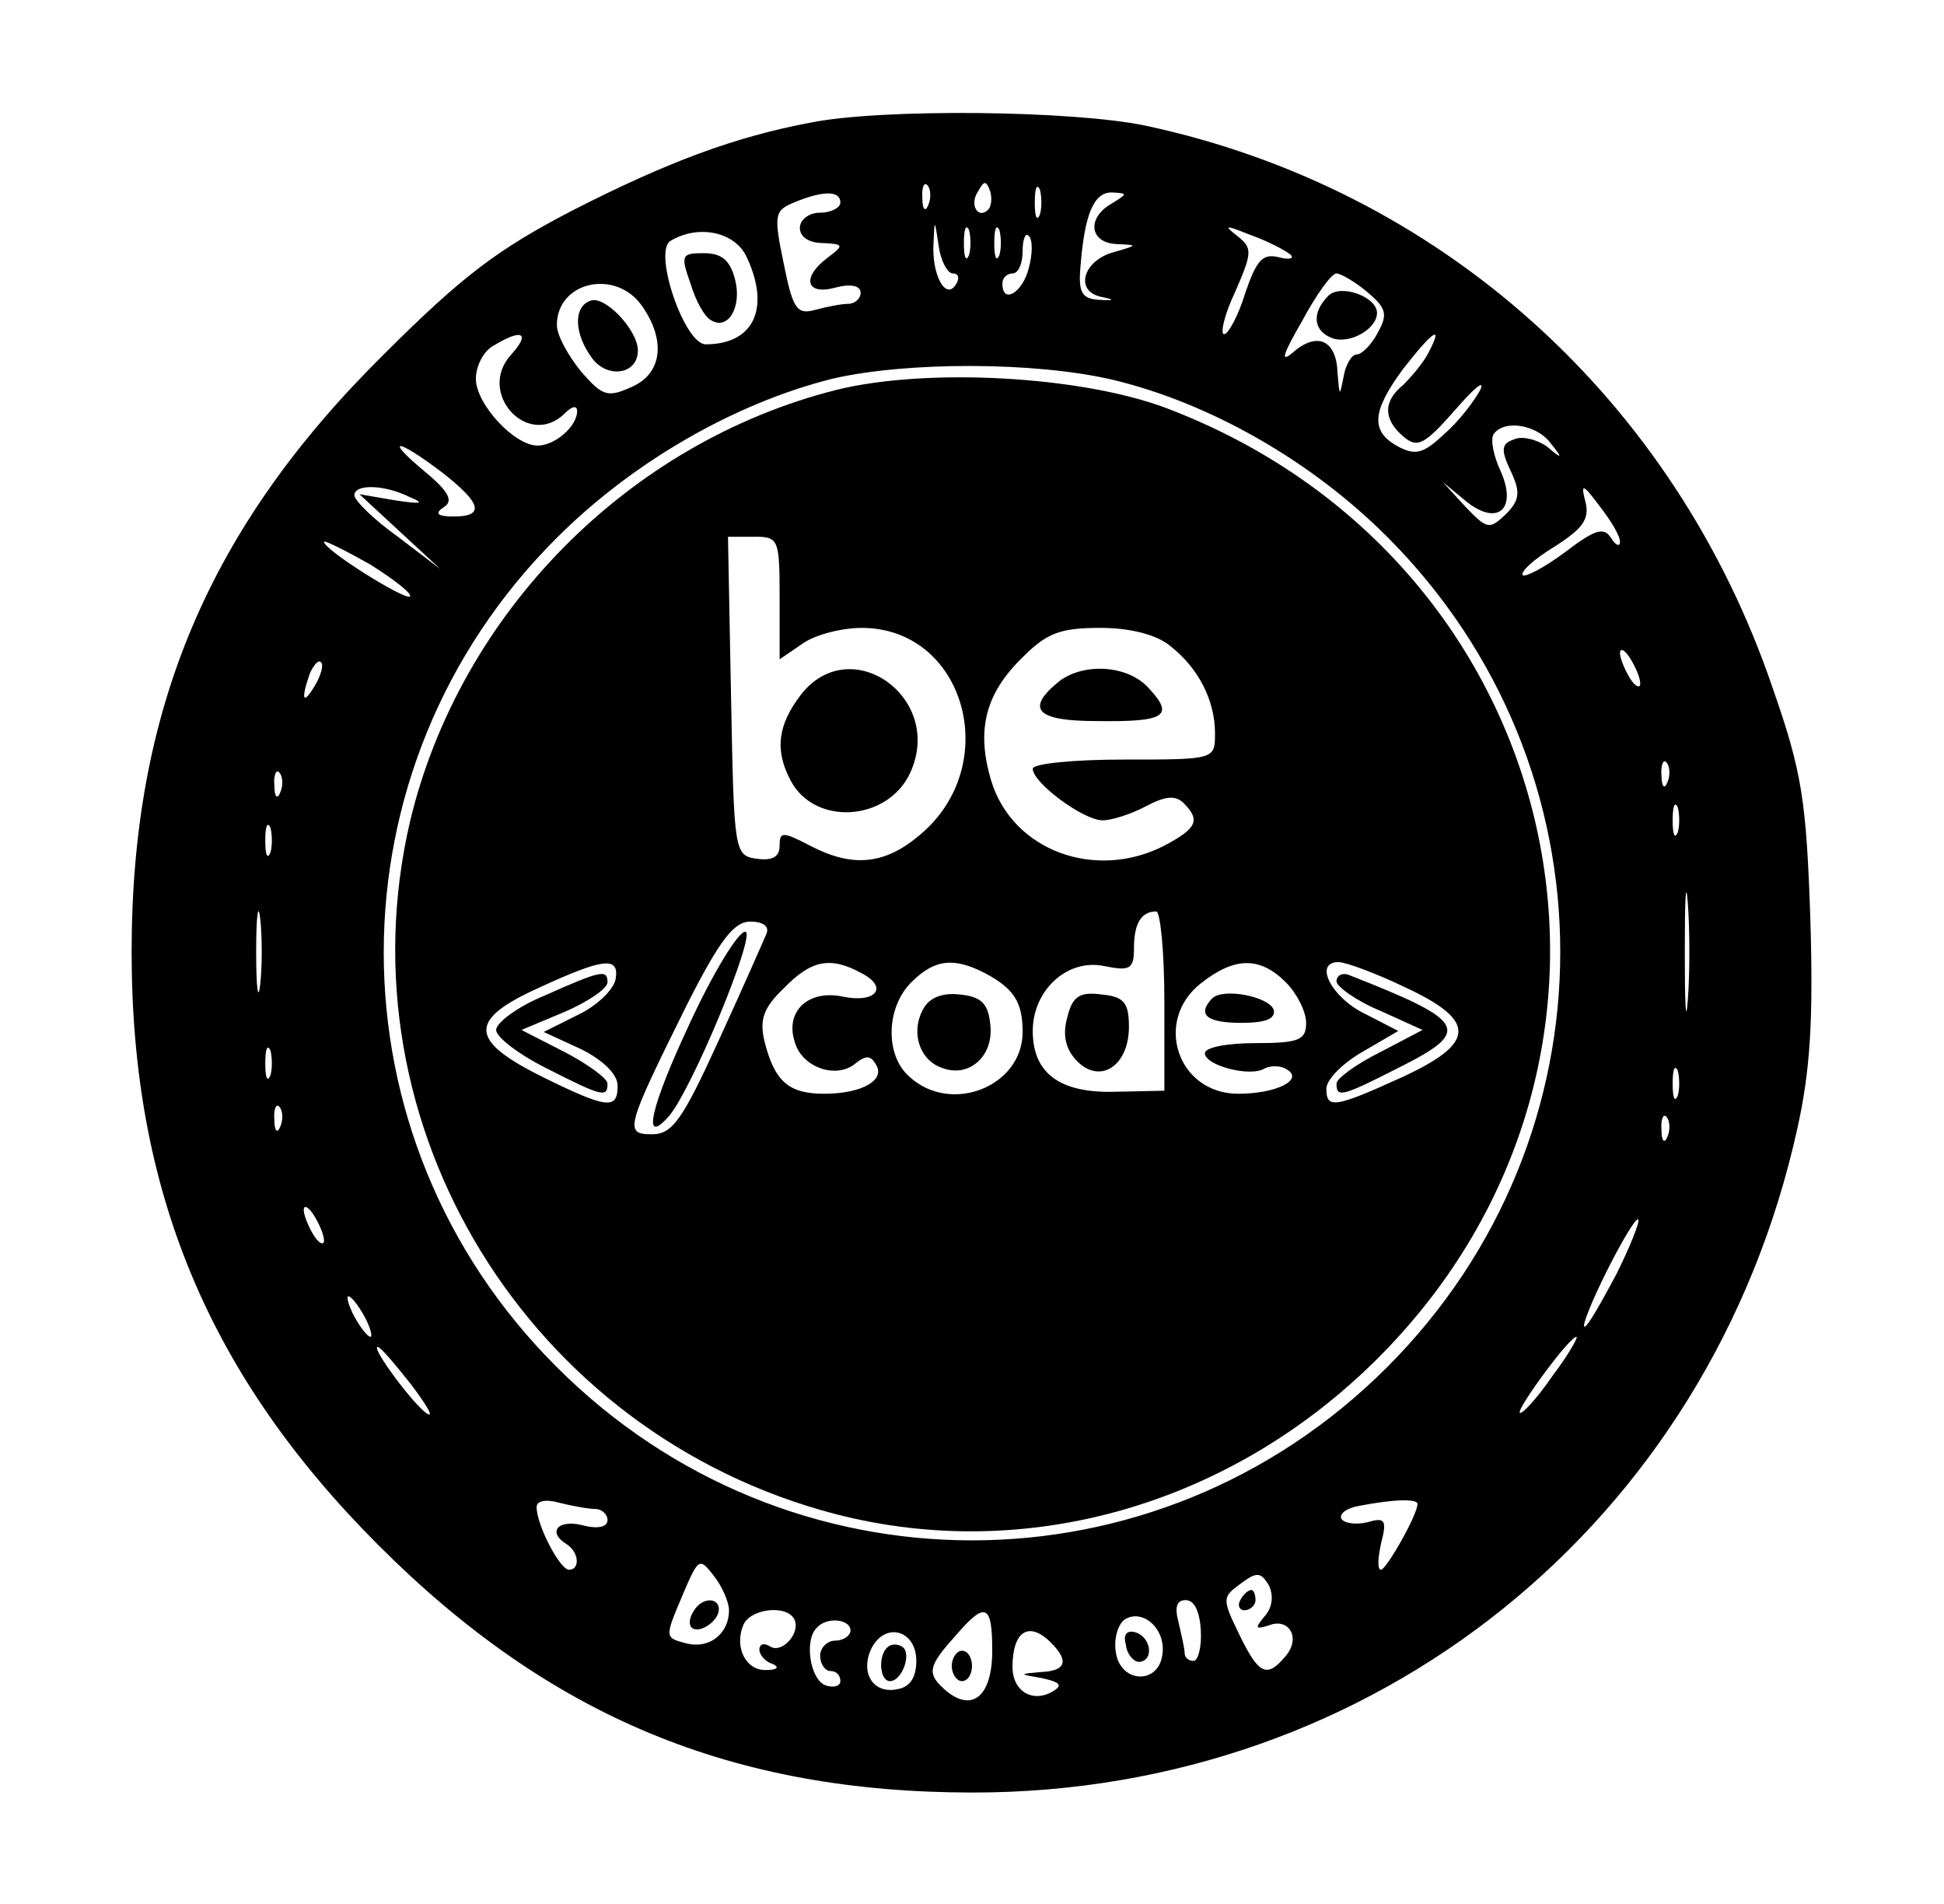 <?xml version="1.0" standalone="no"?>
<!DOCTYPE svg PUBLIC "-//W3C//DTD SVG 20010904//EN"
 "http://www.w3.org/TR/2001/REC-SVG-20010904/DTD/svg10.dtd">
<svg version="1.0" xmlns="http://www.w3.org/2000/svg"
 width="192pt" height="188pt" viewBox="0 0 192 188"
 preserveAspectRatio="xMidYMid meet">

<g transform="translate(0,188) scale(0.1,-0.1)"
fill="#000000" stroke="none">
<path d="M801 1759 c-75 -14 -142 -39 -236 -87 -73 -38 -108 -64 -186 -142
-173 -171 -249 -351 -249 -590 0 -236 76 -418 244 -586 169 -169 349 -244 587
-244 397 0 728 266 814 655 13 58 16 108 13 208 -4 116 -8 144 -37 227 -97
286 -329 494 -620 556 -72 15 -260 17 -330 3z m116 -81 c-3 -8 -6 -5 -6 6 -1
11 2 17 5 13 3 -3 4 -12 1 -19z m59 -5 c-10 -10 -19 5 -10 18 6 11 8 11 12 0
2 -7 1 -15 -2 -18z m51 -5 c-3 -7 -5 -2 -5 12 0 14 2 19 5 13 2 -7 2 -19 0
-25z m-197 12 c0 -5 -9 -10 -20 -10 -11 0 -20 -7 -20 -15 0 -9 9 -15 23 -15
20 -1 21 -2 5 -14 -27 -20 -22 -38 7 -30 15 4 25 2 25 -5 0 -6 -6 -11 -12 -11
-7 0 -22 -3 -33 -6 -18 -5 -22 1 -31 46 -10 48 -9 52 10 60 29 12 46 12 46 0z
m268 -1 c-25 -14 -22 -39 5 -40 21 -1 21 -1 -3 -8 -30 -8 -39 -38 -13 -44 15
-3 14 -4 -2 -3 -16 1 -20 7 -18 31 4 53 13 75 31 75 16 -1 16 -1 0 -11z m-157
-69 c6 0 7 -5 3 -11 -10 -16 -24 10 -22 41 1 24 1 24 5 -2 2 -16 9 -28 14 -28z
m16 18 c-3 -7 -5 -2 -5 12 0 14 2 19 5 13 2 -7 2 -19 0 -25z m30 0 c-3 -7 -5
-2 -5 12 0 14 2 19 5 13 2 -7 2 -19 0 -25z m287 1 c5 -4 0 -6 -11 -3 -16 4
-22 -3 -33 -35 -7 -23 -17 -41 -21 -41 -4 0 0 19 11 42 17 39 17 43 2 55 -14
11 -12 11 13 1 17 -6 34 -15 39 -19z m-536 -4 c23 -50 6 -85 -41 -85 -21 0
-52 91 -35 102 28 17 65 9 76 -17z m278 -10 c-6 -24 -26 -36 -26 -15 0 6 5 10
10 10 6 0 10 10 10 22 0 12 3 19 6 15 4 -3 4 -18 0 -32z m334 -23 c19 -16 21
-22 11 -40 -6 -12 -16 -22 -21 -22 -5 0 -11 -10 -13 -22 -4 -20 -4 -20 -6 4
-1 32 -20 41 -44 20 -13 -11 -10 -2 9 31 14 26 29 47 34 47 4 0 18 -8 30 -18z
m-716 -14 c24 -34 20 -67 -10 -80 -24 -11 -29 -9 -50 15 -13 16 -24 36 -24 46
0 43 58 56 84 19z m-129 -48 c-35 -38 17 -94 53 -58 7 7 12 8 12 2 0 -15 -22
-34 -39 -34 -23 0 -61 41 -61 66 0 13 8 28 18 33 28 17 36 12 17 -9z m906 2
c-5 -10 -17 -24 -25 -32 -20 -16 -20 -34 0 -51 14 -12 21 -8 51 26 19 22 30
31 25 20 -6 -11 -21 -31 -35 -43 -21 -20 -29 -22 -46 -13 -28 15 -26 35 5 77
29 37 40 45 25 16z m-312 -27 c96 -23 196 -80 271 -155 228 -228 228 -592 0
-820 -228 -228 -592 -228 -820 0 -228 227 -228 592 0 819 75 75 176 133 272
157 73 17 200 17 277 -1z m432 -62 c13 -16 12 -17 -3 -4 -10 7 -25 11 -33 7
-12 -4 -13 -10 -3 -31 10 -21 9 -29 -5 -43 -16 -15 -18 -15 -40 8 l-22 24 23
-19 c31 -25 51 -8 34 30 -7 15 -10 31 -7 36 10 15 42 10 56 -8z m-1095 -29
c40 -31 43 -44 12 -44 -16 0 -19 3 -10 9 10 6 6 15 -18 35 -41 34 -29 34 16 0z
m-31 -25 c15 -6 11 -7 -15 -3 l-35 6 40 -37 40 -37 -42 32 c-24 17 -43 36 -43
41 0 11 29 11 55 -2z m1195 -44 c0 -5 -4 -4 -9 4 -7 11 -16 8 -45 -14 -20 -15
-39 -25 -42 -23 -3 3 11 16 31 28 28 18 35 27 31 44 -5 19 -3 19 14 -4 11 -14
20 -29 20 -35z m-1195 -54 c-5 -4 -85 46 -85 54 0 2 20 -8 45 -22 24 -15 42
-29 40 -32z m1215 -86 c0 -5 -5 -3 -10 5 -5 8 -10 20 -10 25 0 6 5 3 10 -5 5
-8 10 -19 10 -25z m-1309 -2 c-12 -20 -14 -14 -5 12 4 9 9 14 11 11 3 -2 0
-13 -6 -23z m1336 -95 c-3 -8 -6 -5 -6 6 -1 11 2 17 5 13 3 -3 4 -12 1 -19z
m-1370 -10 c-3 -8 -6 -5 -6 6 -1 11 2 17 5 13 3 -3 4 -12 1 -19z m1380 -40
c-3 -7 -5 -2 -5 12 0 14 2 19 5 13 2 -7 2 -19 0 -25z m-1390 -20 c-3 -7 -5 -2
-5 12 0 14 2 19 5 13 2 -7 2 -19 0 -25z m1400 -145 c-2 -27 -3 -5 -3 47 0 52
1 74 3 48 2 -27 2 -69 0 -95z m-1410 15 c-2 -18 -4 -4 -4 32 0 36 2 50 4 33 2
-18 2 -48 0 -65z m10 -90 c-3 -7 -5 -2 -5 12 0 14 2 19 5 13 2 -7 2 -19 0 -25z
m1390 -20 c-3 -7 -5 -2 -5 12 0 14 2 19 5 13 2 -7 2 -19 0 -25z m-1380 -30
c-3 -8 -6 -5 -6 6 -1 11 2 17 5 13 3 -3 4 -12 1 -19z m1370 -10 c-3 -8 -6 -5
-6 6 -1 11 2 17 5 13 3 -3 4 -12 1 -19z m-1327 -103 c0 -5 -5 -3 -10 5 -5 8
-10 20 -10 25 0 6 5 3 10 -5 5 -8 10 -19 10 -25z m1276 -34 c-15 -28 -28 -51
-31 -51 -3 0 7 25 22 55 15 30 29 53 31 51 2 -2 -8 -27 -22 -55z m-1236 -41
c6 -11 8 -20 6 -20 -3 0 -10 9 -16 20 -6 11 -8 20 -6 20 3 0 10 -9 16 -20z
m1173 -59 c-15 -22 -30 -38 -32 -36 -3 4 49 75 56 75 2 0 -8 -18 -24 -39z
m-1127 -8 c15 -20 23 -33 16 -29 -13 8 -56 66 -49 66 3 0 17 -17 33 -37z m182
-123 c6 0 12 -5 12 -11 0 -7 -10 -9 -25 -5 -24 6 -35 -7 -15 -19 12 -8 13 -25
2 -25 -9 0 -32 44 -32 62 0 6 9 8 23 4 12 -3 28 -6 35 -6z m812 5 c0 -11 -31
-65 -36 -65 -4 0 -3 12 0 26 6 23 4 26 -13 21 -12 -3 -23 -1 -26 3 -3 5 5 11
17 13 36 7 58 7 58 2z m-680 -105 c0 -23 -19 -38 -41 -33 -23 6 -23 5 -4 50
15 35 16 35 30 17 8 -10 15 -26 15 -34z m529 -6 c-10 -12 -9 -13 4 -9 20 8 32
-12 17 -30 -19 -23 -27 -18 -46 21 -17 35 -17 37 1 50 16 12 20 12 28 -1 5
-10 4 -22 -4 -31z m-63 -14 c1 -17 -3 -30 -7 -30 -5 0 -9 3 -9 8 0 4 -3 17 -6
30 -4 15 -2 22 7 22 9 0 14 -12 15 -30z m-402 12 c8 -13 -11 -35 -23 -28 -6 4
-11 3 -11 -3 0 -5 6 -12 13 -14 7 -3 5 -6 -6 -6 -20 -1 -32 22 -23 44 6 16 41
21 50 7z m196 -32 c0 -44 -19 -61 -45 -40 -20 17 -19 24 8 54 30 35 37 33 37
-14z m168 -4 c-4 -30 -42 -28 -46 3 -2 13 2 27 9 32 18 11 41 -10 37 -35z
m-308 24 c0 -5 -7 -10 -15 -10 -8 0 -15 -7 -15 -15 0 -8 5 -15 10 -15 6 0 10
-4 10 -10 0 -5 -7 -7 -15 -4 -15 6 -21 45 -8 57 10 11 33 8 33 -3z m65 -30 c0
-16 -6 -26 -19 -28 -24 -5 -37 17 -25 41 14 26 44 17 44 -13z m133 18 c18 -18
15 -28 -10 -29 -22 -2 -22 -2 1 -6 18 -4 21 -7 11 -13 -20 -12 -40 0 -40 24 0
35 16 46 38 24z"/>
<path d="M682 1600 c5 -17 14 -33 20 -36 17 -11 31 13 24 40 -5 19 -13 26 -31
26 -22 0 -23 -2 -13 -30z"/>
<path d="M1312 1588 c-17 -17 -15 -35 4 -42 17 -6 44 9 44 25 0 16 -36 29 -48
17z"/>
<path d="M583 1583 c-17 -6 -16 -33 2 -57 15 -20 45 -16 45 8 0 20 -33 55 -47
49z"/>
<path d="M826 1495 c-206 -52 -372 -221 -421 -426 -70 -300 117 -605 420 -684
189 -49 391 9 536 154 298 298 189 787 -209 938 -85 32 -237 40 -326 18z m-56
-206 l0 -60 22 15 c12 9 39 16 59 16 102 0 140 -135 58 -204 -35 -30 -67 -33
-109 -11 -27 14 -30 14 -30 0 0 -11 -7 -15 -22 -13 -23 3 -23 6 -26 161 l-3
157 26 0 c24 0 25 -2 25 -61z m386 -47 c28 -22 44 -54 44 -86 0 -26 0 -26 -90
-26 -49 0 -90 -4 -90 -9 0 -14 50 -51 69 -51 9 0 28 6 43 14 19 10 29 11 37 3
17 -17 13 -25 -19 -42 -68 -35 -150 -5 -171 64 -15 50 -6 86 31 122 24 24 37
29 77 29 30 0 56 -7 69 -18z m-6 -351 l0 -88 -47 -1 c-56 -2 -83 18 -83 60 0
40 34 72 71 64 25 -5 29 -3 29 18 0 24 7 36 22 36 4 0 8 -40 8 -89z m-393 67
c-3 -7 -24 -55 -47 -105 -36 -79 -46 -93 -66 -93 -28 0 -26 6 35 129 32 63 46
81 62 81 13 0 19 -5 16 -12z m-149 -45 c-2 -10 -18 -26 -37 -35 l-34 -17 37
-17 c22 -11 36 -25 36 -36 0 -24 -10 -23 -75 9 -72 36 -73 56 -2 88 63 29 79
31 75 8z m243 6 c27 -14 14 -30 -19 -23 -34 7 -57 -15 -47 -45 7 -25 41 -37
60 -21 10 8 15 8 20 -1 10 -15 -13 -29 -51 -29 -35 0 -49 12 -59 52 -5 21 -1
33 19 52 27 28 46 32 77 15z m122 0 c28 -15 37 -28 37 -58 0 -54 -71 -82 -112
-44 -24 21 -23 68 2 93 23 23 42 25 73 9z m297 -9 c11 -11 20 -29 20 -40 0
-17 -7 -20 -50 -20 -27 0 -50 -4 -50 -10 0 -12 45 -24 59 -15 6 3 16 3 22 -1
17 -10 -10 -24 -48 -24 -60 0 -84 72 -37 109 33 26 58 27 84 1z m118 -5 c71
-33 70 -55 -4 -89 -66 -30 -74 -31 -74 -11 0 9 16 25 35 36 l36 21 -33 17
c-33 16 -51 51 -26 51 7 0 37 -11 66 -25z"/>
<path d="M791 1194 c-23 -30 -26 -55 -10 -85 24 -45 96 -40 118 8 34 74 -59
140 -108 77z"/>
<path d="M1047 1208 c-35 -28 -24 -40 36 -40 68 -1 77 5 52 32 -20 23 -63 26
-88 8z"/>
<path d="M1054 875 c-5 -18 -1 -32 10 -43 23 -23 51 -4 51 34 0 24 -5 30 -27
32 -22 3 -29 -2 -34 -23z"/>
<path d="M681 869 c-38 -81 -47 -120 -22 -93 22 22 89 184 77 184 -7 0 -32
-41 -55 -91z"/>
<path d="M538 897 c-27 -11 -48 -27 -48 -34 0 -7 22 -24 50 -38 55 -28 60 -29
60 -15 0 5 -19 19 -42 31 l-43 22 43 18 c23 10 42 23 42 29 0 13 -6 12 -62
-13z"/>
<path d="M912 884 c-13 -23 -4 -52 20 -59 26 -9 50 13 46 44 -2 20 -9 27 -30
29 -17 2 -30 -3 -36 -14z"/>
<path d="M1197 894 c-15 -16 -5 -24 29 -24 24 0 34 4 32 13 -5 13 -50 22 -61
11z"/>
<path d="M1320 911 c0 -5 19 -19 43 -29 l42 -19 -42 -22 c-24 -12 -43 -26 -43
-31 0 -14 5 -13 60 15 74 37 70 46 -47 92 -7 3 -13 0 -13 -6z"/>
<path d="M685 289 c-4 -6 -5 -13 -2 -16 7 -7 27 6 27 18 0 12 -17 12 -25 -2z"/>
<path d="M1225 300 c-3 -5 -1 -10 4 -10 6 0 11 5 11 10 0 6 -2 10 -4 10 -3 0
-8 -4 -11 -10z"/>
<path d="M940 235 c0 -8 5 -15 10 -15 6 0 10 7 10 15 0 8 -4 15 -10 15 -5 0
-10 -7 -10 -15z"/>
<path d="M1112 256 c1 -10 8 -17 13 -17 15 1 12 24 -3 29 -9 3 -13 -2 -10 -12z"/>
<path d="M876 253 c-9 -9 -7 -33 3 -33 12 0 22 28 12 34 -5 3 -11 3 -15 -1z"/>
</g>
</svg>
